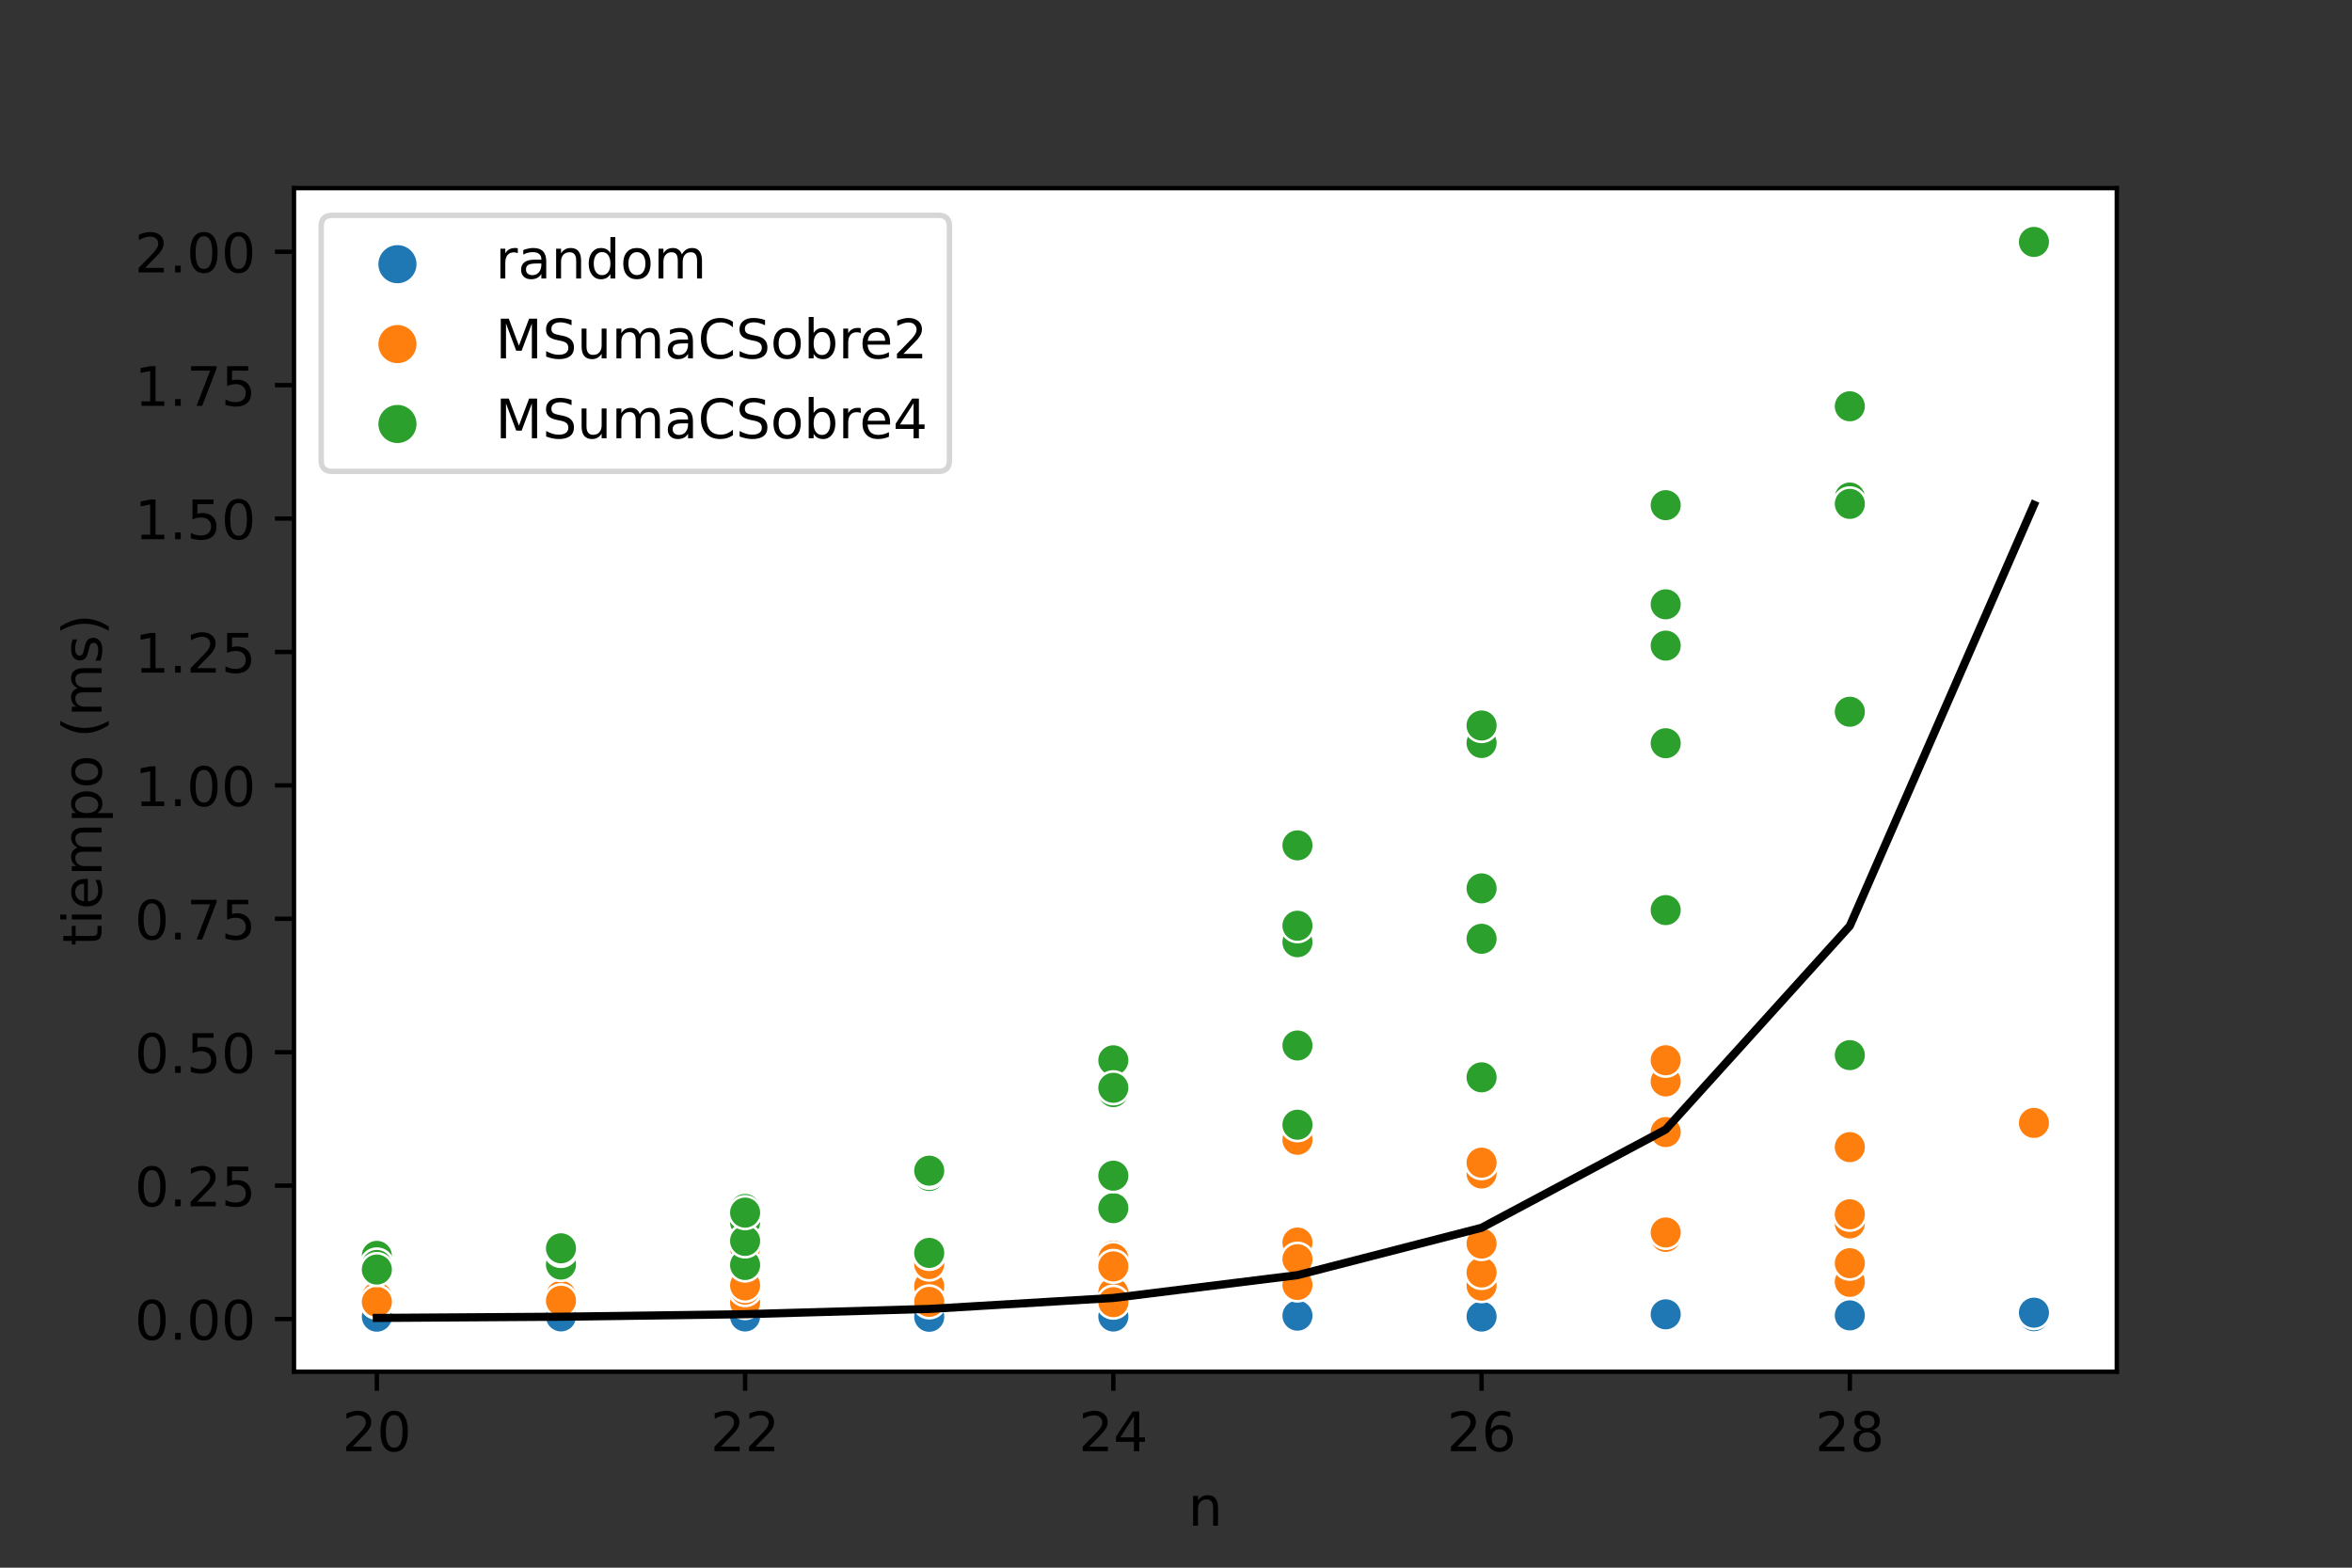 <?xml version="1.0" encoding="utf-8" standalone="no"?>
<!DOCTYPE svg PUBLIC "-//W3C//DTD SVG 1.1//EN"
  "http://www.w3.org/Graphics/SVG/1.1/DTD/svg11.dtd">
<!-- Created with matplotlib (https://matplotlib.org/) -->
<svg height="288pt" version="1.1" viewBox="0 0 432 288" width="432pt" xmlns="http://www.w3.org/2000/svg" xmlns:xlink="http://www.w3.org/1999/xlink">
 <rect x="0" y="0" width="432" height="288" fill="#333333" stroke="none"/>
 <defs>
  <style type="text/css">*{stroke-linecap:butt;stroke-linejoin:round;}</style>
 </defs>
 <g id="figure_1">
  <g id="patch_1">
   <path d="M 0 288 
L 432 288 
L 432 0 
L 0 0 
z
" style="fill:none;"/>
  </g>
  <g id="axes_1">
   <g id="patch_2">
    <path d="M 54 252 
L 388.8 252 
L 388.8 34.56 
L 54 34.56 
z
" style="fill:#ffffff;"/>
   </g>
   <g id="PathCollection_1">
    <defs>
     <path d="M 0 3 
C 0.796 3 1.559 2.684 2.121 2.121 
C 2.684 1.559 3 0.796 3 -0 
C 3 -0.796 2.684 -1.559 2.121 -2.121 
C 1.559 -2.684 0.796 -3 0 -3 
C -0.796 -3 -1.559 -2.684 -2.121 -2.121 
C -2.684 -1.559 -3 -0.796 -3 0 
C -3 0.796 -2.684 1.559 -2.121 2.121 
C -1.559 2.684 -0.796 3 0 3 
z
" id="C0_0_bd7ad0bdd2"/>
    </defs>
    <g clip-path="url(#p2d01ea39f1)">
     <use style="fill:#1f77b4;stroke:#ffffff;stroke-width:0.48;" x="69.218" xlink:href="#C0_0_bd7ad0bdd2" y="241.828"/>
    </g>
    <g clip-path="url(#p2d01ea39f1)">
     <use style="fill:#1f77b4;stroke:#ffffff;stroke-width:0.48;" x="69.218" xlink:href="#C0_0_bd7ad0bdd2" y="241.896"/>
    </g>
    <g clip-path="url(#p2d01ea39f1)">
     <use style="fill:#1f77b4;stroke:#ffffff;stroke-width:0.48;" x="69.218" xlink:href="#C0_0_bd7ad0bdd2" y="241.828"/>
    </g>
    <g clip-path="url(#p2d01ea39f1)">
     <use style="fill:#1f77b4;stroke:#ffffff;stroke-width:0.48;" x="69.218" xlink:href="#C0_0_bd7ad0bdd2" y="241.886"/>
    </g>
    <g clip-path="url(#p2d01ea39f1)">
     <use style="fill:#1f77b4;stroke:#ffffff;stroke-width:0.48;" x="103.036" xlink:href="#C0_0_bd7ad0bdd2" y="241.837"/>
    </g>
    <g clip-path="url(#p2d01ea39f1)">
     <use style="fill:#1f77b4;stroke:#ffffff;stroke-width:0.48;" x="103.036" xlink:href="#C0_0_bd7ad0bdd2" y="241.867"/>
    </g>
    <g clip-path="url(#p2d01ea39f1)">
     <use style="fill:#1f77b4;stroke:#ffffff;stroke-width:0.48;" x="103.036" xlink:href="#C0_0_bd7ad0bdd2" y="241.837"/>
    </g>
    <g clip-path="url(#p2d01ea39f1)">
     <use style="fill:#1f77b4;stroke:#ffffff;stroke-width:0.48;" x="136.855" xlink:href="#C0_0_bd7ad0bdd2" y="241.583"/>
    </g>
    <g clip-path="url(#p2d01ea39f1)">
     <use style="fill:#1f77b4;stroke:#ffffff;stroke-width:0.48;" x="136.855" xlink:href="#C0_0_bd7ad0bdd2" y="241.837"/>
    </g>
    <g clip-path="url(#p2d01ea39f1)">
     <use style="fill:#1f77b4;stroke:#ffffff;stroke-width:0.48;" x="136.855" xlink:href="#C0_0_bd7ad0bdd2" y="241.161"/>
    </g>
    <g clip-path="url(#p2d01ea39f1)">
     <use style="fill:#1f77b4;stroke:#ffffff;stroke-width:0.48;" x="136.855" xlink:href="#C0_0_bd7ad0bdd2" y="241.641"/>
    </g>
    <g clip-path="url(#p2d01ea39f1)">
     <use style="fill:#1f77b4;stroke:#ffffff;stroke-width:0.48;" x="136.855" xlink:href="#C0_0_bd7ad0bdd2" y="241.847"/>
    </g>
    <g clip-path="url(#p2d01ea39f1)">
     <use style="fill:#1f77b4;stroke:#ffffff;stroke-width:0.48;" x="170.673" xlink:href="#C0_0_bd7ad0bdd2" y="241.661"/>
    </g>
    <g clip-path="url(#p2d01ea39f1)">
     <use style="fill:#1f77b4;stroke:#ffffff;stroke-width:0.48;" x="170.673" xlink:href="#C0_0_bd7ad0bdd2" y="241.161"/>
    </g>
    <g clip-path="url(#p2d01ea39f1)">
     <use style="fill:#1f77b4;stroke:#ffffff;stroke-width:0.48;" x="170.673" xlink:href="#C0_0_bd7ad0bdd2" y="241.808"/>
    </g>
    <g clip-path="url(#p2d01ea39f1)">
     <use style="fill:#1f77b4;stroke:#ffffff;stroke-width:0.48;" x="170.673" xlink:href="#C0_0_bd7ad0bdd2" y="241.788"/>
    </g>
    <g clip-path="url(#p2d01ea39f1)">
     <use style="fill:#1f77b4;stroke:#ffffff;stroke-width:0.48;" x="170.673" xlink:href="#C0_0_bd7ad0bdd2" y="241.906"/>
    </g>
    <g clip-path="url(#p2d01ea39f1)">
     <use style="fill:#1f77b4;stroke:#ffffff;stroke-width:0.48;" x="204.491" xlink:href="#C0_0_bd7ad0bdd2" y="241.553"/>
    </g>
    <g clip-path="url(#p2d01ea39f1)">
     <use style="fill:#1f77b4;stroke:#ffffff;stroke-width:0.48;" x="204.491" xlink:href="#C0_0_bd7ad0bdd2" y="241.73"/>
    </g>
    <g clip-path="url(#p2d01ea39f1)">
     <use style="fill:#1f77b4;stroke:#ffffff;stroke-width:0.48;" x="204.491" xlink:href="#C0_0_bd7ad0bdd2" y="241.7"/>
    </g>
    <g clip-path="url(#p2d01ea39f1)">
     <use style="fill:#1f77b4;stroke:#ffffff;stroke-width:0.48;" x="204.491" xlink:href="#C0_0_bd7ad0bdd2" y="241.769"/>
    </g>
    <g clip-path="url(#p2d01ea39f1)">
     <use style="fill:#1f77b4;stroke:#ffffff;stroke-width:0.48;" x="204.491" xlink:href="#C0_0_bd7ad0bdd2" y="241.857"/>
    </g>
    <g clip-path="url(#p2d01ea39f1)">
     <use style="fill:#1f77b4;stroke:#ffffff;stroke-width:0.48;" x="238.309" xlink:href="#C0_0_bd7ad0bdd2" y="241.877"/>
    </g>
    <g clip-path="url(#p2d01ea39f1)">
     <use style="fill:#1f77b4;stroke:#ffffff;stroke-width:0.48;" x="238.309" xlink:href="#C0_0_bd7ad0bdd2" y="241.7"/>
    </g>
    <g clip-path="url(#p2d01ea39f1)">
     <use style="fill:#1f77b4;stroke:#ffffff;stroke-width:0.48;" x="238.309" xlink:href="#C0_0_bd7ad0bdd2" y="241.788"/>
    </g>
    <g clip-path="url(#p2d01ea39f1)">
     <use style="fill:#1f77b4;stroke:#ffffff;stroke-width:0.48;" x="238.309" xlink:href="#C0_0_bd7ad0bdd2" y="241.857"/>
    </g>
    <g clip-path="url(#p2d01ea39f1)">
     <use style="fill:#1f77b4;stroke:#ffffff;stroke-width:0.48;" x="238.309" xlink:href="#C0_0_bd7ad0bdd2" y="241.7"/>
    </g>
    <g clip-path="url(#p2d01ea39f1)">
     <use style="fill:#1f77b4;stroke:#ffffff;stroke-width:0.48;" x="272.127" xlink:href="#C0_0_bd7ad0bdd2" y="241.808"/>
    </g>
    <g clip-path="url(#p2d01ea39f1)">
     <use style="fill:#1f77b4;stroke:#ffffff;stroke-width:0.48;" x="272.127" xlink:href="#C0_0_bd7ad0bdd2" y="241.759"/>
    </g>
    <g clip-path="url(#p2d01ea39f1)">
     <use style="fill:#1f77b4;stroke:#ffffff;stroke-width:0.48;" x="272.127" xlink:href="#C0_0_bd7ad0bdd2" y="241.808"/>
    </g>
    <g clip-path="url(#p2d01ea39f1)">
     <use style="fill:#1f77b4;stroke:#ffffff;stroke-width:0.48;" x="272.127" xlink:href="#C0_0_bd7ad0bdd2" y="241.406"/>
    </g>
    <g clip-path="url(#p2d01ea39f1)">
     <use style="fill:#1f77b4;stroke:#ffffff;stroke-width:0.48;" x="272.127" xlink:href="#C0_0_bd7ad0bdd2" y="241.867"/>
    </g>
    <g clip-path="url(#p2d01ea39f1)">
     <use style="fill:#1f77b4;stroke:#ffffff;stroke-width:0.48;" x="305.945" xlink:href="#C0_0_bd7ad0bdd2" y="241.092"/>
    </g>
    <g clip-path="url(#p2d01ea39f1)">
     <use style="fill:#1f77b4;stroke:#ffffff;stroke-width:0.48;" x="305.945" xlink:href="#C0_0_bd7ad0bdd2" y="241.602"/>
    </g>
    <g clip-path="url(#p2d01ea39f1)">
     <use style="fill:#1f77b4;stroke:#ffffff;stroke-width:0.48;" x="305.945" xlink:href="#C0_0_bd7ad0bdd2" y="241.847"/>
    </g>
    <g clip-path="url(#p2d01ea39f1)">
     <use style="fill:#1f77b4;stroke:#ffffff;stroke-width:0.48;" x="305.945" xlink:href="#C0_0_bd7ad0bdd2" y="241.455"/>
    </g>
    <g clip-path="url(#p2d01ea39f1)">
     <use style="fill:#1f77b4;stroke:#ffffff;stroke-width:0.48;" x="339.764" xlink:href="#C0_0_bd7ad0bdd2" y="241.73"/>
    </g>
    <g clip-path="url(#p2d01ea39f1)">
     <use style="fill:#1f77b4;stroke:#ffffff;stroke-width:0.48;" x="339.764" xlink:href="#C0_0_bd7ad0bdd2" y="241.72"/>
    </g>
    <g clip-path="url(#p2d01ea39f1)">
     <use style="fill:#1f77b4;stroke:#ffffff;stroke-width:0.48;" x="339.764" xlink:href="#C0_0_bd7ad0bdd2" y="241.122"/>
    </g>
    <g clip-path="url(#p2d01ea39f1)">
     <use style="fill:#1f77b4;stroke:#ffffff;stroke-width:0.48;" x="339.764" xlink:href="#C0_0_bd7ad0bdd2" y="241.651"/>
    </g>
    <g clip-path="url(#p2d01ea39f1)">
     <use style="fill:#1f77b4;stroke:#ffffff;stroke-width:0.48;" x="373.582" xlink:href="#C0_0_bd7ad0bdd2" y="241.7"/>
    </g>
    <g clip-path="url(#p2d01ea39f1)">
     <use style="fill:#1f77b4;stroke:#ffffff;stroke-width:0.48;" x="373.582" xlink:href="#C0_0_bd7ad0bdd2" y="241.798"/>
    </g>
    <g clip-path="url(#p2d01ea39f1)">
     <use style="fill:#1f77b4;stroke:#ffffff;stroke-width:0.48;" x="373.582" xlink:href="#C0_0_bd7ad0bdd2" y="241.151"/>
    </g>
    <g clip-path="url(#p2d01ea39f1)">
     <use style="fill:#ff7f0e;stroke:#ffffff;stroke-width:0.48;" x="69.218" xlink:href="#C0_0_bd7ad0bdd2" y="238.034"/>
    </g>
    <g clip-path="url(#p2d01ea39f1)">
     <use style="fill:#ff7f0e;stroke:#ffffff;stroke-width:0.48;" x="69.218" xlink:href="#C0_0_bd7ad0bdd2" y="239.249"/>
    </g>
    <g clip-path="url(#p2d01ea39f1)">
     <use style="fill:#ff7f0e;stroke:#ffffff;stroke-width:0.48;" x="69.218" xlink:href="#C0_0_bd7ad0bdd2" y="238.279"/>
    </g>
    <g clip-path="url(#p2d01ea39f1)">
     <use style="fill:#ff7f0e;stroke:#ffffff;stroke-width:0.48;" x="69.218" xlink:href="#C0_0_bd7ad0bdd2" y="239.171"/>
    </g>
    <g clip-path="url(#p2d01ea39f1)">
     <use style="fill:#ff7f0e;stroke:#ffffff;stroke-width:0.48;" x="103.036" xlink:href="#C0_0_bd7ad0bdd2" y="238.044"/>
    </g>
    <g clip-path="url(#p2d01ea39f1)">
     <use style="fill:#ff7f0e;stroke:#ffffff;stroke-width:0.48;" x="103.036" xlink:href="#C0_0_bd7ad0bdd2" y="239.063"/>
    </g>
    <g clip-path="url(#p2d01ea39f1)">
     <use style="fill:#ff7f0e;stroke:#ffffff;stroke-width:0.48;" x="103.036" xlink:href="#C0_0_bd7ad0bdd2" y="238.965"/>
    </g>
    <g clip-path="url(#p2d01ea39f1)">
     <use style="fill:#ff7f0e;stroke:#ffffff;stroke-width:0.48;" x="136.855" xlink:href="#C0_0_bd7ad0bdd2" y="236.357"/>
    </g>
    <g clip-path="url(#p2d01ea39f1)">
     <use style="fill:#ff7f0e;stroke:#ffffff;stroke-width:0.48;" x="136.855" xlink:href="#C0_0_bd7ad0bdd2" y="239.298"/>
    </g>
    <g clip-path="url(#p2d01ea39f1)">
     <use style="fill:#ff7f0e;stroke:#ffffff;stroke-width:0.48;" x="136.855" xlink:href="#C0_0_bd7ad0bdd2" y="236.916"/>
    </g>
    <g clip-path="url(#p2d01ea39f1)">
     <use style="fill:#ff7f0e;stroke:#ffffff;stroke-width:0.48;" x="136.855" xlink:href="#C0_0_bd7ad0bdd2" y="236.142"/>
    </g>
    <g clip-path="url(#p2d01ea39f1)">
     <use style="fill:#ff7f0e;stroke:#ffffff;stroke-width:0.48;" x="136.855" xlink:href="#C0_0_bd7ad0bdd2" y="229.24"/>
    </g>
    <g clip-path="url(#p2d01ea39f1)">
     <use style="fill:#ff7f0e;stroke:#ffffff;stroke-width:0.48;" x="170.673" xlink:href="#C0_0_bd7ad0bdd2" y="238.896"/>
    </g>
    <g clip-path="url(#p2d01ea39f1)">
     <use style="fill:#ff7f0e;stroke:#ffffff;stroke-width:0.48;" x="170.673" xlink:href="#C0_0_bd7ad0bdd2" y="235.651"/>
    </g>
    <g clip-path="url(#p2d01ea39f1)">
     <use style="fill:#ff7f0e;stroke:#ffffff;stroke-width:0.48;" x="170.673" xlink:href="#C0_0_bd7ad0bdd2" y="236.298"/>
    </g>
    <g clip-path="url(#p2d01ea39f1)">
     <use style="fill:#ff7f0e;stroke:#ffffff;stroke-width:0.48;" x="170.673" xlink:href="#C0_0_bd7ad0bdd2" y="239.171"/>
    </g>
    <g clip-path="url(#p2d01ea39f1)">
     <use style="fill:#ff7f0e;stroke:#ffffff;stroke-width:0.48;" x="170.673" xlink:href="#C0_0_bd7ad0bdd2" y="232.22"/>
    </g>
    <g clip-path="url(#p2d01ea39f1)">
     <use style="fill:#ff7f0e;stroke:#ffffff;stroke-width:0.48;" x="204.491" xlink:href="#C0_0_bd7ad0bdd2" y="237.475"/>
    </g>
    <g clip-path="url(#p2d01ea39f1)">
     <use style="fill:#ff7f0e;stroke:#ffffff;stroke-width:0.48;" x="204.491" xlink:href="#C0_0_bd7ad0bdd2" y="230.671"/>
    </g>
    <g clip-path="url(#p2d01ea39f1)">
     <use style="fill:#ff7f0e;stroke:#ffffff;stroke-width:0.48;" x="204.491" xlink:href="#C0_0_bd7ad0bdd2" y="239.22"/>
    </g>
    <g clip-path="url(#p2d01ea39f1)">
     <use style="fill:#ff7f0e;stroke:#ffffff;stroke-width:0.48;" x="204.491" xlink:href="#C0_0_bd7ad0bdd2" y="231.191"/>
    </g>
    <g clip-path="url(#p2d01ea39f1)">
     <use style="fill:#ff7f0e;stroke:#ffffff;stroke-width:0.48;" x="204.491" xlink:href="#C0_0_bd7ad0bdd2" y="232.652"/>
    </g>
    <g clip-path="url(#p2d01ea39f1)">
     <use style="fill:#ff7f0e;stroke:#ffffff;stroke-width:0.48;" x="238.309" xlink:href="#C0_0_bd7ad0bdd2" y="209.388"/>
    </g>
    <g clip-path="url(#p2d01ea39f1)">
     <use style="fill:#ff7f0e;stroke:#ffffff;stroke-width:0.48;" x="238.309" xlink:href="#C0_0_bd7ad0bdd2" y="228.269"/>
    </g>
    <g clip-path="url(#p2d01ea39f1)">
     <use style="fill:#ff7f0e;stroke:#ffffff;stroke-width:0.48;" x="238.309" xlink:href="#C0_0_bd7ad0bdd2" y="235.681"/>
    </g>
    <g clip-path="url(#p2d01ea39f1)">
     <use style="fill:#ff7f0e;stroke:#ffffff;stroke-width:0.48;" x="238.309" xlink:href="#C0_0_bd7ad0bdd2" y="236.063"/>
    </g>
    <g clip-path="url(#p2d01ea39f1)">
     <use style="fill:#ff7f0e;stroke:#ffffff;stroke-width:0.48;" x="238.309" xlink:href="#C0_0_bd7ad0bdd2" y="231.328"/>
    </g>
    <g clip-path="url(#p2d01ea39f1)">
     <use style="fill:#ff7f0e;stroke:#ffffff;stroke-width:0.48;" x="272.127" xlink:href="#C0_0_bd7ad0bdd2" y="236.191"/>
    </g>
    <g clip-path="url(#p2d01ea39f1)">
     <use style="fill:#ff7f0e;stroke:#ffffff;stroke-width:0.48;" x="272.127" xlink:href="#C0_0_bd7ad0bdd2" y="215.584"/>
    </g>
    <g clip-path="url(#p2d01ea39f1)">
     <use style="fill:#ff7f0e;stroke:#ffffff;stroke-width:0.48;" x="272.127" xlink:href="#C0_0_bd7ad0bdd2" y="213.594"/>
    </g>
    <g clip-path="url(#p2d01ea39f1)">
     <use style="fill:#ff7f0e;stroke:#ffffff;stroke-width:0.48;" x="272.127" xlink:href="#C0_0_bd7ad0bdd2" y="233.769"/>
    </g>
    <g clip-path="url(#p2d01ea39f1)">
     <use style="fill:#ff7f0e;stroke:#ffffff;stroke-width:0.48;" x="272.127" xlink:href="#C0_0_bd7ad0bdd2" y="228.456"/>
    </g>
    <g clip-path="url(#p2d01ea39f1)">
     <use style="fill:#ff7f0e;stroke:#ffffff;stroke-width:0.48;" x="305.945" xlink:href="#C0_0_bd7ad0bdd2" y="227.23"/>
    </g>
    <g clip-path="url(#p2d01ea39f1)">
     <use style="fill:#ff7f0e;stroke:#ffffff;stroke-width:0.48;" x="305.945" xlink:href="#C0_0_bd7ad0bdd2" y="226.417"/>
    </g>
    <g clip-path="url(#p2d01ea39f1)">
     <use style="fill:#ff7f0e;stroke:#ffffff;stroke-width:0.48;" x="305.945" xlink:href="#C0_0_bd7ad0bdd2" y="198.673"/>
    </g>
    <g clip-path="url(#p2d01ea39f1)">
     <use style="fill:#ff7f0e;stroke:#ffffff;stroke-width:0.48;" x="305.945" xlink:href="#C0_0_bd7ad0bdd2" y="194.781"/>
    </g>
    <g clip-path="url(#p2d01ea39f1)">
     <use style="fill:#ff7f0e;stroke:#ffffff;stroke-width:0.48;" x="305.945" xlink:href="#C0_0_bd7ad0bdd2" y="207.976"/>
    </g>
    <g clip-path="url(#p2d01ea39f1)">
     <use style="fill:#ff7f0e;stroke:#ffffff;stroke-width:0.48;" x="339.764" xlink:href="#C0_0_bd7ad0bdd2" y="235.495"/>
    </g>
    <g clip-path="url(#p2d01ea39f1)">
     <use style="fill:#ff7f0e;stroke:#ffffff;stroke-width:0.48;" x="339.764" xlink:href="#C0_0_bd7ad0bdd2" y="224.76"/>
    </g>
    <g clip-path="url(#p2d01ea39f1)">
     <use style="fill:#ff7f0e;stroke:#ffffff;stroke-width:0.48;" x="339.764" xlink:href="#C0_0_bd7ad0bdd2" y="210.741"/>
    </g>
    <g clip-path="url(#p2d01ea39f1)">
     <use style="fill:#ff7f0e;stroke:#ffffff;stroke-width:0.48;" x="339.764" xlink:href="#C0_0_bd7ad0bdd2" y="232.063"/>
    </g>
    <g clip-path="url(#p2d01ea39f1)">
     <use style="fill:#ff7f0e;stroke:#ffffff;stroke-width:0.48;" x="339.764" xlink:href="#C0_0_bd7ad0bdd2" y="223.074"/>
    </g>
    <g clip-path="url(#p2d01ea39f1)">
     <use style="fill:#ff7f0e;stroke:#ffffff;stroke-width:0.48;" x="373.582" xlink:href="#C0_0_bd7ad0bdd2" y="206.29"/>
    </g>
    <g clip-path="url(#p2d01ea39f1)">
     <use style="fill:#2ca02c;stroke:#ffffff;stroke-width:0.48;" x="69.218" xlink:href="#C0_0_bd7ad0bdd2" y="232.622"/>
    </g>
    <g clip-path="url(#p2d01ea39f1)">
     <use style="fill:#2ca02c;stroke:#ffffff;stroke-width:0.48;" x="69.218" xlink:href="#C0_0_bd7ad0bdd2" y="230.72"/>
    </g>
    <g clip-path="url(#p2d01ea39f1)">
     <use style="fill:#2ca02c;stroke:#ffffff;stroke-width:0.48;" x="69.218" xlink:href="#C0_0_bd7ad0bdd2" y="232.387"/>
    </g>
    <g clip-path="url(#p2d01ea39f1)">
     <use style="fill:#2ca02c;stroke:#ffffff;stroke-width:0.48;" x="69.218" xlink:href="#C0_0_bd7ad0bdd2" y="233.23"/>
    </g>
    <g clip-path="url(#p2d01ea39f1)">
     <use style="fill:#2ca02c;stroke:#ffffff;stroke-width:0.48;" x="103.036" xlink:href="#C0_0_bd7ad0bdd2" y="232.318"/>
    </g>
    <g clip-path="url(#p2d01ea39f1)">
     <use style="fill:#2ca02c;stroke:#ffffff;stroke-width:0.48;" x="103.036" xlink:href="#C0_0_bd7ad0bdd2" y="229.72"/>
    </g>
    <g clip-path="url(#p2d01ea39f1)">
     <use style="fill:#2ca02c;stroke:#ffffff;stroke-width:0.48;" x="103.036" xlink:href="#C0_0_bd7ad0bdd2" y="229.328"/>
    </g>
    <g clip-path="url(#p2d01ea39f1)">
     <use style="fill:#2ca02c;stroke:#ffffff;stroke-width:0.48;" x="136.855" xlink:href="#C0_0_bd7ad0bdd2" y="224.534"/>
    </g>
    <g clip-path="url(#p2d01ea39f1)">
     <use style="fill:#2ca02c;stroke:#ffffff;stroke-width:0.48;" x="136.855" xlink:href="#C0_0_bd7ad0bdd2" y="232.397"/>
    </g>
    <g clip-path="url(#p2d01ea39f1)">
     <use style="fill:#2ca02c;stroke:#ffffff;stroke-width:0.48;" x="136.855" xlink:href="#C0_0_bd7ad0bdd2" y="222.103"/>
    </g>
    <g clip-path="url(#p2d01ea39f1)">
     <use style="fill:#2ca02c;stroke:#ffffff;stroke-width:0.48;" x="136.855" xlink:href="#C0_0_bd7ad0bdd2" y="227.965"/>
    </g>
    <g clip-path="url(#p2d01ea39f1)">
     <use style="fill:#2ca02c;stroke:#ffffff;stroke-width:0.48;" x="136.855" xlink:href="#C0_0_bd7ad0bdd2" y="222.77"/>
    </g>
    <g clip-path="url(#p2d01ea39f1)">
     <use style="fill:#2ca02c;stroke:#ffffff;stroke-width:0.48;" x="170.673" xlink:href="#C0_0_bd7ad0bdd2" y="230.269"/>
    </g>
    <g clip-path="url(#p2d01ea39f1)">
     <use style="fill:#2ca02c;stroke:#ffffff;stroke-width:0.48;" x="170.673" xlink:href="#C0_0_bd7ad0bdd2" y="216.044"/>
    </g>
    <g clip-path="url(#p2d01ea39f1)">
     <use style="fill:#2ca02c;stroke:#ffffff;stroke-width:0.48;" x="170.673" xlink:href="#C0_0_bd7ad0bdd2" y="215.378"/>
    </g>
    <g clip-path="url(#p2d01ea39f1)">
     <use style="fill:#2ca02c;stroke:#ffffff;stroke-width:0.48;" x="170.673" xlink:href="#C0_0_bd7ad0bdd2" y="230.171"/>
    </g>
    <g clip-path="url(#p2d01ea39f1)">
     <use style="fill:#2ca02c;stroke:#ffffff;stroke-width:0.48;" x="170.673" xlink:href="#C0_0_bd7ad0bdd2" y="215.064"/>
    </g>
    <g clip-path="url(#p2d01ea39f1)">
     <use style="fill:#2ca02c;stroke:#ffffff;stroke-width:0.48;" x="204.491" xlink:href="#C0_0_bd7ad0bdd2" y="221.956"/>
    </g>
    <g clip-path="url(#p2d01ea39f1)">
     <use style="fill:#2ca02c;stroke:#ffffff;stroke-width:0.48;" x="204.491" xlink:href="#C0_0_bd7ad0bdd2" y="200.633"/>
    </g>
    <g clip-path="url(#p2d01ea39f1)">
     <use style="fill:#2ca02c;stroke:#ffffff;stroke-width:0.48;" x="204.491" xlink:href="#C0_0_bd7ad0bdd2" y="215.986"/>
    </g>
    <g clip-path="url(#p2d01ea39f1)">
     <use style="fill:#2ca02c;stroke:#ffffff;stroke-width:0.48;" x="204.491" xlink:href="#C0_0_bd7ad0bdd2" y="194.79"/>
    </g>
    <g clip-path="url(#p2d01ea39f1)">
     <use style="fill:#2ca02c;stroke:#ffffff;stroke-width:0.48;" x="204.491" xlink:href="#C0_0_bd7ad0bdd2" y="199.839"/>
    </g>
    <g clip-path="url(#p2d01ea39f1)">
     <use style="fill:#2ca02c;stroke:#ffffff;stroke-width:0.48;" x="238.309" xlink:href="#C0_0_bd7ad0bdd2" y="173.095"/>
    </g>
    <g clip-path="url(#p2d01ea39f1)">
     <use style="fill:#2ca02c;stroke:#ffffff;stroke-width:0.48;" x="238.309" xlink:href="#C0_0_bd7ad0bdd2" y="170.066"/>
    </g>
    <g clip-path="url(#p2d01ea39f1)">
     <use style="fill:#2ca02c;stroke:#ffffff;stroke-width:0.48;" x="238.309" xlink:href="#C0_0_bd7ad0bdd2" y="192.065"/>
    </g>
    <g clip-path="url(#p2d01ea39f1)">
     <use style="fill:#2ca02c;stroke:#ffffff;stroke-width:0.48;" x="238.309" xlink:href="#C0_0_bd7ad0bdd2" y="206.623"/>
    </g>
    <g clip-path="url(#p2d01ea39f1)">
     <use style="fill:#2ca02c;stroke:#ffffff;stroke-width:0.48;" x="238.309" xlink:href="#C0_0_bd7ad0bdd2" y="155.302"/>
    </g>
    <g clip-path="url(#p2d01ea39f1)">
     <use style="fill:#2ca02c;stroke:#ffffff;stroke-width:0.48;" x="272.127" xlink:href="#C0_0_bd7ad0bdd2" y="163.203"/>
    </g>
    <g clip-path="url(#p2d01ea39f1)">
     <use style="fill:#2ca02c;stroke:#ffffff;stroke-width:0.48;" x="272.127" xlink:href="#C0_0_bd7ad0bdd2" y="136.499"/>
    </g>
    <g clip-path="url(#p2d01ea39f1)">
     <use style="fill:#2ca02c;stroke:#ffffff;stroke-width:0.48;" x="272.127" xlink:href="#C0_0_bd7ad0bdd2" y="133.283"/>
    </g>
    <g clip-path="url(#p2d01ea39f1)">
     <use style="fill:#2ca02c;stroke:#ffffff;stroke-width:0.48;" x="272.127" xlink:href="#C0_0_bd7ad0bdd2" y="172.468"/>
    </g>
    <g clip-path="url(#p2d01ea39f1)">
     <use style="fill:#2ca02c;stroke:#ffffff;stroke-width:0.48;" x="272.127" xlink:href="#C0_0_bd7ad0bdd2" y="197.918"/>
    </g>
    <g clip-path="url(#p2d01ea39f1)">
     <use style="fill:#2ca02c;stroke:#ffffff;stroke-width:0.48;" x="305.945" xlink:href="#C0_0_bd7ad0bdd2" y="118.607"/>
    </g>
    <g clip-path="url(#p2d01ea39f1)">
     <use style="fill:#2ca02c;stroke:#ffffff;stroke-width:0.48;" x="305.945" xlink:href="#C0_0_bd7ad0bdd2" y="167.193"/>
    </g>
    <g clip-path="url(#p2d01ea39f1)">
     <use style="fill:#2ca02c;stroke:#ffffff;stroke-width:0.48;" x="305.945" xlink:href="#C0_0_bd7ad0bdd2" y="136.538"/>
    </g>
    <g clip-path="url(#p2d01ea39f1)">
     <use style="fill:#2ca02c;stroke:#ffffff;stroke-width:0.48;" x="305.945" xlink:href="#C0_0_bd7ad0bdd2" y="111.019"/>
    </g>
    <g clip-path="url(#p2d01ea39f1)">
     <use style="fill:#2ca02c;stroke:#ffffff;stroke-width:0.48;" x="305.945" xlink:href="#C0_0_bd7ad0bdd2" y="92.804"/>
    </g>
    <g clip-path="url(#p2d01ea39f1)">
     <use style="fill:#2ca02c;stroke:#ffffff;stroke-width:0.48;" x="339.764" xlink:href="#C0_0_bd7ad0bdd2" y="193.839"/>
    </g>
    <g clip-path="url(#p2d01ea39f1)">
     <use style="fill:#2ca02c;stroke:#ffffff;stroke-width:0.48;" x="339.764" xlink:href="#C0_0_bd7ad0bdd2" y="130.754"/>
    </g>
    <g clip-path="url(#p2d01ea39f1)">
     <use style="fill:#2ca02c;stroke:#ffffff;stroke-width:0.48;" x="339.764" xlink:href="#C0_0_bd7ad0bdd2" y="74.638"/>
    </g>
    <g clip-path="url(#p2d01ea39f1)">
     <use style="fill:#2ca02c;stroke:#ffffff;stroke-width:0.48;" x="339.764" xlink:href="#C0_0_bd7ad0bdd2" y="91.402"/>
    </g>
    <g clip-path="url(#p2d01ea39f1)">
     <use style="fill:#2ca02c;stroke:#ffffff;stroke-width:0.48;" x="339.764" xlink:href="#C0_0_bd7ad0bdd2" y="92.569"/>
    </g>
    <g clip-path="url(#p2d01ea39f1)">
     <use style="fill:#2ca02c;stroke:#ffffff;stroke-width:0.48;" x="373.582" xlink:href="#C0_0_bd7ad0bdd2" y="44.444"/>
    </g>
   </g>
   <g id="PathCollection_2"/>
   <g id="PathCollection_3"/>
   <g id="PathCollection_4"/>
   <g id="PolyCollection_1">
    <defs>
     <path d="M 69.218 -45.884 
L 69.218 -45.884 
L 103.036 -46.105 
L 136.855 -46.569 
L 170.673 -47.536 
L 204.491 -49.551 
L 238.309 -53.741 
L 272.127 -62.446 
L 305.945 -80.498 
L 339.764 -117.894 
L 373.582 -195.263 
L 373.582 -195.263 
L 373.582 -195.263 
L 339.764 -117.894 
L 305.945 -80.498 
L 272.127 -62.446 
L 238.309 -53.741 
L 204.491 -49.551 
L 170.673 -47.536 
L 136.855 -46.569 
L 103.036 -46.105 
L 69.218 -45.884 
z
" id="m3882bf6e22" style="stroke:#000000;stroke-opacity:0.2;"/>
    </defs>
    <g clip-path="url(#p2d01ea39f1)">
     <use style="fill-opacity:0.2;stroke:#000000;stroke-opacity:0.2;" x="0" xlink:href="#m3882bf6e22" y="288"/>
    </g>
   </g>
   <g id="matplotlib.axis_1">
    <g id="xtick_1">
     <g id="line2d_1">
      <defs>
       <path d="M 0 0 
L 0 3.5 
" id="m66540333a4" style="stroke:#000000;stroke-width:0.8;"/>
      </defs>
      <g>
       <use style="stroke:#000000;stroke-width:0.8;" x="69.218" xlink:href="#m66540333a4" y="252"/>
      </g>
     </g>
     <g id="text_1">
      <!-- 20 -->
      <g transform="translate(62.856 266.598)scale(0.1 -0.1)">
       <defs>
        <path d="M 19.188 8.297 
L 53.609 8.297 
L 53.609 0 
L 7.328 0 
L 7.328 8.297 
Q 12.938 14.109 22.625 23.891 
Q 32.328 33.688 34.812 36.531 
Q 39.547 41.844 41.422 45.531 
Q 43.312 49.219 43.312 52.781 
Q 43.312 58.594 39.234 62.25 
Q 35.156 65.922 28.609 65.922 
Q 23.969 65.922 18.812 64.312 
Q 13.672 62.703 7.812 59.422 
L 7.812 69.391 
Q 13.766 71.781 18.938 73 
Q 24.125 74.219 28.422 74.219 
Q 39.75 74.219 46.484 68.547 
Q 53.219 62.891 53.219 53.422 
Q 53.219 48.922 51.531 44.891 
Q 49.859 40.875 45.406 35.406 
Q 44.188 33.984 37.641 27.219 
Q 31.109 20.453 19.188 8.297 
z
" id="DejaVuSans-50"/>
        <path d="M 31.781 66.406 
Q 24.172 66.406 20.328 58.906 
Q 16.5 51.422 16.5 36.375 
Q 16.5 21.391 20.328 13.891 
Q 24.172 6.391 31.781 6.391 
Q 39.453 6.391 43.281 13.891 
Q 47.125 21.391 47.125 36.375 
Q 47.125 51.422 43.281 58.906 
Q 39.453 66.406 31.781 66.406 
z
M 31.781 74.219 
Q 44.047 74.219 50.516 64.516 
Q 56.984 54.828 56.984 36.375 
Q 56.984 17.969 50.516 8.266 
Q 44.047 -1.422 31.781 -1.422 
Q 19.531 -1.422 13.062 8.266 
Q 6.594 17.969 6.594 36.375 
Q 6.594 54.828 13.062 64.516 
Q 19.531 74.219 31.781 74.219 
z
" id="DejaVuSans-48"/>
       </defs>
       <use xlink:href="#DejaVuSans-50"/>
       <use x="63.623" xlink:href="#DejaVuSans-48"/>
      </g>
     </g>
    </g>
    <g id="xtick_2">
     <g id="line2d_2">
      <g>
       <use style="stroke:#000000;stroke-width:0.8;" x="136.855" xlink:href="#m66540333a4" y="252"/>
      </g>
     </g>
     <g id="text_2">
      <!-- 22 -->
      <g transform="translate(130.492 266.598)scale(0.1 -0.1)">
       <use xlink:href="#DejaVuSans-50"/>
       <use x="63.623" xlink:href="#DejaVuSans-50"/>
      </g>
     </g>
    </g>
    <g id="xtick_3">
     <g id="line2d_3">
      <g>
       <use style="stroke:#000000;stroke-width:0.8;" x="204.491" xlink:href="#m66540333a4" y="252"/>
      </g>
     </g>
     <g id="text_3">
      <!-- 24 -->
      <g transform="translate(198.128 266.598)scale(0.1 -0.1)">
       <defs>
        <path d="M 37.797 64.312 
L 12.891 25.391 
L 37.797 25.391 
z
M 35.203 72.906 
L 47.609 72.906 
L 47.609 25.391 
L 58.016 25.391 
L 58.016 17.188 
L 47.609 17.188 
L 47.609 0 
L 37.797 0 
L 37.797 17.188 
L 4.891 17.188 
L 4.891 26.703 
z
" id="DejaVuSans-52"/>
       </defs>
       <use xlink:href="#DejaVuSans-50"/>
       <use x="63.623" xlink:href="#DejaVuSans-52"/>
      </g>
     </g>
    </g>
    <g id="xtick_4">
     <g id="line2d_4">
      <g>
       <use style="stroke:#000000;stroke-width:0.8;" x="272.127" xlink:href="#m66540333a4" y="252"/>
      </g>
     </g>
     <g id="text_4">
      <!-- 26 -->
      <g transform="translate(265.765 266.598)scale(0.1 -0.1)">
       <defs>
        <path d="M 33.016 40.375 
Q 26.375 40.375 22.484 35.828 
Q 18.609 31.297 18.609 23.391 
Q 18.609 15.531 22.484 10.953 
Q 26.375 6.391 33.016 6.391 
Q 39.656 6.391 43.531 10.953 
Q 47.406 15.531 47.406 23.391 
Q 47.406 31.297 43.531 35.828 
Q 39.656 40.375 33.016 40.375 
z
M 52.594 71.297 
L 52.594 62.312 
Q 48.875 64.062 45.094 64.984 
Q 41.312 65.922 37.594 65.922 
Q 27.828 65.922 22.672 59.328 
Q 17.531 52.734 16.797 39.406 
Q 19.672 43.656 24.016 45.922 
Q 28.375 48.188 33.594 48.188 
Q 44.578 48.188 50.953 41.516 
Q 57.328 34.859 57.328 23.391 
Q 57.328 12.156 50.688 5.359 
Q 44.047 -1.422 33.016 -1.422 
Q 20.359 -1.422 13.672 8.266 
Q 6.984 17.969 6.984 36.375 
Q 6.984 53.656 15.188 63.938 
Q 23.391 74.219 37.203 74.219 
Q 40.922 74.219 44.703 73.484 
Q 48.484 72.75 52.594 71.297 
z
" id="DejaVuSans-54"/>
       </defs>
       <use xlink:href="#DejaVuSans-50"/>
       <use x="63.623" xlink:href="#DejaVuSans-54"/>
      </g>
     </g>
    </g>
    <g id="xtick_5">
     <g id="line2d_5">
      <g>
       <use style="stroke:#000000;stroke-width:0.8;" x="339.764" xlink:href="#m66540333a4" y="252"/>
      </g>
     </g>
     <g id="text_5">
      <!-- 28 -->
      <g transform="translate(333.401 266.598)scale(0.1 -0.1)">
       <defs>
        <path d="M 31.781 34.625 
Q 24.75 34.625 20.719 30.859 
Q 16.703 27.094 16.703 20.516 
Q 16.703 13.922 20.719 10.156 
Q 24.75 6.391 31.781 6.391 
Q 38.812 6.391 42.859 10.172 
Q 46.922 13.969 46.922 20.516 
Q 46.922 27.094 42.891 30.859 
Q 38.875 34.625 31.781 34.625 
z
M 21.922 38.812 
Q 15.578 40.375 12.031 44.719 
Q 8.5 49.078 8.5 55.328 
Q 8.5 64.062 14.719 69.141 
Q 20.953 74.219 31.781 74.219 
Q 42.672 74.219 48.875 69.141 
Q 55.078 64.062 55.078 55.328 
Q 55.078 49.078 51.531 44.719 
Q 48 40.375 41.703 38.812 
Q 48.828 37.156 52.797 32.312 
Q 56.781 27.484 56.781 20.516 
Q 56.781 9.906 50.312 4.234 
Q 43.844 -1.422 31.781 -1.422 
Q 19.734 -1.422 13.25 4.234 
Q 6.781 9.906 6.781 20.516 
Q 6.781 27.484 10.781 32.312 
Q 14.797 37.156 21.922 38.812 
z
M 18.312 54.391 
Q 18.312 48.734 21.844 45.562 
Q 25.391 42.391 31.781 42.391 
Q 38.141 42.391 41.719 45.562 
Q 45.312 48.734 45.312 54.391 
Q 45.312 60.062 41.719 63.234 
Q 38.141 66.406 31.781 66.406 
Q 25.391 66.406 21.844 63.234 
Q 18.312 60.062 18.312 54.391 
z
" id="DejaVuSans-56"/>
       </defs>
       <use xlink:href="#DejaVuSans-50"/>
       <use x="63.623" xlink:href="#DejaVuSans-56"/>
      </g>
     </g>
    </g>
    <g id="text_6">
     <!-- n -->
     <g transform="translate(218.231 280.277)scale(0.1 -0.1)">
      <defs>
       <path d="M 54.891 33.016 
L 54.891 0 
L 45.906 0 
L 45.906 32.719 
Q 45.906 40.484 42.875 44.328 
Q 39.844 48.188 33.797 48.188 
Q 26.516 48.188 22.312 43.547 
Q 18.109 38.922 18.109 30.906 
L 18.109 0 
L 9.078 0 
L 9.078 54.688 
L 18.109 54.688 
L 18.109 46.188 
Q 21.344 51.125 25.703 53.562 
Q 30.078 56 35.797 56 
Q 45.219 56 50.047 50.172 
Q 54.891 44.344 54.891 33.016 
z
" id="DejaVuSans-110"/>
      </defs>
      <use xlink:href="#DejaVuSans-110"/>
     </g>
    </g>
   </g>
   <g id="matplotlib.axis_2">
    <g id="ytick_1">
     <g id="line2d_6">
      <defs>
       <path d="M 0 0 
L -3.5 0 
" id="mde09d64813" style="stroke:#000000;stroke-width:0.8;"/>
      </defs>
      <g>
       <use style="stroke:#000000;stroke-width:0.8;" x="54" xlink:href="#mde09d64813" y="242.318"/>
      </g>
     </g>
     <g id="text_7">
      <!-- 0.00 -->
      <g transform="translate(24.734 246.117)scale(0.1 -0.1)">
       <defs>
        <path d="M 10.688 12.406 
L 21 12.406 
L 21 0 
L 10.688 0 
z
" id="DejaVuSans-46"/>
       </defs>
       <use xlink:href="#DejaVuSans-48"/>
       <use x="63.623" xlink:href="#DejaVuSans-46"/>
       <use x="95.41" xlink:href="#DejaVuSans-48"/>
       <use x="159.033" xlink:href="#DejaVuSans-48"/>
      </g>
     </g>
    </g>
    <g id="ytick_2">
     <g id="line2d_7">
      <g>
       <use style="stroke:#000000;stroke-width:0.8;" x="54" xlink:href="#mde09d64813" y="217.809"/>
      </g>
     </g>
     <g id="text_8">
      <!-- 0.25 -->
      <g transform="translate(24.734 221.608)scale(0.1 -0.1)">
       <defs>
        <path d="M 10.797 72.906 
L 49.516 72.906 
L 49.516 64.594 
L 19.828 64.594 
L 19.828 46.734 
Q 21.969 47.469 24.109 47.828 
Q 26.266 48.188 28.422 48.188 
Q 40.625 48.188 47.75 41.5 
Q 54.891 34.812 54.891 23.391 
Q 54.891 11.625 47.562 5.094 
Q 40.234 -1.422 26.906 -1.422 
Q 22.312 -1.422 17.547 -0.641 
Q 12.797 0.141 7.719 1.703 
L 7.719 11.625 
Q 12.109 9.234 16.797 8.062 
Q 21.484 6.891 26.703 6.891 
Q 35.156 6.891 40.078 11.328 
Q 45.016 15.766 45.016 23.391 
Q 45.016 31 40.078 35.438 
Q 35.156 39.891 26.703 39.891 
Q 22.75 39.891 18.812 39.016 
Q 14.891 38.141 10.797 36.281 
z
" id="DejaVuSans-53"/>
       </defs>
       <use xlink:href="#DejaVuSans-48"/>
       <use x="63.623" xlink:href="#DejaVuSans-46"/>
       <use x="95.41" xlink:href="#DejaVuSans-50"/>
       <use x="159.033" xlink:href="#DejaVuSans-53"/>
      </g>
     </g>
    </g>
    <g id="ytick_3">
     <g id="line2d_8">
      <g>
       <use style="stroke:#000000;stroke-width:0.8;" x="54" xlink:href="#mde09d64813" y="193.3"/>
      </g>
     </g>
     <g id="text_9">
      <!-- 0.50 -->
      <g transform="translate(24.734 197.099)scale(0.1 -0.1)">
       <use xlink:href="#DejaVuSans-48"/>
       <use x="63.623" xlink:href="#DejaVuSans-46"/>
       <use x="95.41" xlink:href="#DejaVuSans-53"/>
       <use x="159.033" xlink:href="#DejaVuSans-48"/>
      </g>
     </g>
    </g>
    <g id="ytick_4">
     <g id="line2d_9">
      <g>
       <use style="stroke:#000000;stroke-width:0.8;" x="54" xlink:href="#mde09d64813" y="168.791"/>
      </g>
     </g>
     <g id="text_10">
      <!-- 0.75 -->
      <g transform="translate(24.734 172.591)scale(0.1 -0.1)">
       <defs>
        <path d="M 8.203 72.906 
L 55.078 72.906 
L 55.078 68.703 
L 28.609 0 
L 18.312 0 
L 43.219 64.594 
L 8.203 64.594 
z
" id="DejaVuSans-55"/>
       </defs>
       <use xlink:href="#DejaVuSans-48"/>
       <use x="63.623" xlink:href="#DejaVuSans-46"/>
       <use x="95.41" xlink:href="#DejaVuSans-55"/>
       <use x="159.033" xlink:href="#DejaVuSans-53"/>
      </g>
     </g>
    </g>
    <g id="ytick_5">
     <g id="line2d_10">
      <g>
       <use style="stroke:#000000;stroke-width:0.8;" x="54" xlink:href="#mde09d64813" y="144.283"/>
      </g>
     </g>
     <g id="text_11">
      <!-- 1.00 -->
      <g transform="translate(24.734 148.082)scale(0.1 -0.1)">
       <defs>
        <path d="M 12.406 8.297 
L 28.516 8.297 
L 28.516 63.922 
L 10.984 60.406 
L 10.984 69.391 
L 28.422 72.906 
L 38.281 72.906 
L 38.281 8.297 
L 54.391 8.297 
L 54.391 0 
L 12.406 0 
z
" id="DejaVuSans-49"/>
       </defs>
       <use xlink:href="#DejaVuSans-49"/>
       <use x="63.623" xlink:href="#DejaVuSans-46"/>
       <use x="95.41" xlink:href="#DejaVuSans-48"/>
       <use x="159.033" xlink:href="#DejaVuSans-48"/>
      </g>
     </g>
    </g>
    <g id="ytick_6">
     <g id="line2d_11">
      <g>
       <use style="stroke:#000000;stroke-width:0.8;" x="54" xlink:href="#mde09d64813" y="119.774"/>
      </g>
     </g>
     <g id="text_12">
      <!-- 1.25 -->
      <g transform="translate(24.734 123.573)scale(0.1 -0.1)">
       <use xlink:href="#DejaVuSans-49"/>
       <use x="63.623" xlink:href="#DejaVuSans-46"/>
       <use x="95.41" xlink:href="#DejaVuSans-50"/>
       <use x="159.033" xlink:href="#DejaVuSans-53"/>
      </g>
     </g>
    </g>
    <g id="ytick_7">
     <g id="line2d_12">
      <g>
       <use style="stroke:#000000;stroke-width:0.8;" x="54" xlink:href="#mde09d64813" y="95.265"/>
      </g>
     </g>
     <g id="text_13">
      <!-- 1.50 -->
      <g transform="translate(24.734 99.064)scale(0.1 -0.1)">
       <use xlink:href="#DejaVuSans-49"/>
       <use x="63.623" xlink:href="#DejaVuSans-46"/>
       <use x="95.41" xlink:href="#DejaVuSans-53"/>
       <use x="159.033" xlink:href="#DejaVuSans-48"/>
      </g>
     </g>
    </g>
    <g id="ytick_8">
     <g id="line2d_13">
      <g>
       <use style="stroke:#000000;stroke-width:0.8;" x="54" xlink:href="#mde09d64813" y="70.756"/>
      </g>
     </g>
     <g id="text_14">
      <!-- 1.75 -->
      <g transform="translate(24.734 74.555)scale(0.1 -0.1)">
       <use xlink:href="#DejaVuSans-49"/>
       <use x="63.623" xlink:href="#DejaVuSans-46"/>
       <use x="95.41" xlink:href="#DejaVuSans-55"/>
       <use x="159.033" xlink:href="#DejaVuSans-53"/>
      </g>
     </g>
    </g>
    <g id="ytick_9">
     <g id="line2d_14">
      <g>
       <use style="stroke:#000000;stroke-width:0.8;" x="54" xlink:href="#mde09d64813" y="46.247"/>
      </g>
     </g>
     <g id="text_15">
      <!-- 2.00 -->
      <g transform="translate(24.734 50.047)scale(0.1 -0.1)">
       <use xlink:href="#DejaVuSans-50"/>
       <use x="63.623" xlink:href="#DejaVuSans-46"/>
       <use x="95.41" xlink:href="#DejaVuSans-48"/>
       <use x="159.033" xlink:href="#DejaVuSans-48"/>
      </g>
     </g>
    </g>
    <g id="text_16">
     <!-- tiempo (ms) -->
     <g transform="translate(18.655 173.775)rotate(-90)scale(0.1 -0.1)">
      <defs>
       <path d="M 18.312 70.219 
L 18.312 54.688 
L 36.812 54.688 
L 36.812 47.703 
L 18.312 47.703 
L 18.312 18.016 
Q 18.312 11.328 20.141 9.422 
Q 21.969 7.516 27.594 7.516 
L 36.812 7.516 
L 36.812 0 
L 27.594 0 
Q 17.188 0 13.234 3.875 
Q 9.281 7.766 9.281 18.016 
L 9.281 47.703 
L 2.688 47.703 
L 2.688 54.688 
L 9.281 54.688 
L 9.281 70.219 
z
" id="DejaVuSans-116"/>
       <path d="M 9.422 54.688 
L 18.406 54.688 
L 18.406 0 
L 9.422 0 
z
M 9.422 75.984 
L 18.406 75.984 
L 18.406 64.594 
L 9.422 64.594 
z
" id="DejaVuSans-105"/>
       <path d="M 56.203 29.594 
L 56.203 25.203 
L 14.891 25.203 
Q 15.484 15.922 20.484 11.062 
Q 25.484 6.203 34.422 6.203 
Q 39.594 6.203 44.453 7.469 
Q 49.312 8.734 54.109 11.281 
L 54.109 2.781 
Q 49.266 0.734 44.188 -0.344 
Q 39.109 -1.422 33.891 -1.422 
Q 20.797 -1.422 13.156 6.188 
Q 5.516 13.812 5.516 26.812 
Q 5.516 40.234 12.766 48.109 
Q 20.016 56 32.328 56 
Q 43.359 56 49.781 48.891 
Q 56.203 41.797 56.203 29.594 
z
M 47.219 32.234 
Q 47.125 39.594 43.094 43.984 
Q 39.062 48.391 32.422 48.391 
Q 24.906 48.391 20.391 44.141 
Q 15.875 39.891 15.188 32.172 
z
" id="DejaVuSans-101"/>
       <path d="M 52 44.188 
Q 55.375 50.25 60.062 53.125 
Q 64.75 56 71.094 56 
Q 79.641 56 84.281 50.016 
Q 88.922 44.047 88.922 33.016 
L 88.922 0 
L 79.891 0 
L 79.891 32.719 
Q 79.891 40.578 77.094 44.375 
Q 74.312 48.188 68.609 48.188 
Q 61.625 48.188 57.562 43.547 
Q 53.516 38.922 53.516 30.906 
L 53.516 0 
L 44.484 0 
L 44.484 32.719 
Q 44.484 40.625 41.703 44.406 
Q 38.922 48.188 33.109 48.188 
Q 26.219 48.188 22.156 43.531 
Q 18.109 38.875 18.109 30.906 
L 18.109 0 
L 9.078 0 
L 9.078 54.688 
L 18.109 54.688 
L 18.109 46.188 
Q 21.188 51.219 25.484 53.609 
Q 29.781 56 35.688 56 
Q 41.656 56 45.828 52.969 
Q 50 49.953 52 44.188 
z
" id="DejaVuSans-109"/>
       <path d="M 18.109 8.203 
L 18.109 -20.797 
L 9.078 -20.797 
L 9.078 54.688 
L 18.109 54.688 
L 18.109 46.391 
Q 20.953 51.266 25.266 53.625 
Q 29.594 56 35.594 56 
Q 45.562 56 51.781 48.094 
Q 58.016 40.188 58.016 27.297 
Q 58.016 14.406 51.781 6.484 
Q 45.562 -1.422 35.594 -1.422 
Q 29.594 -1.422 25.266 0.953 
Q 20.953 3.328 18.109 8.203 
z
M 48.688 27.297 
Q 48.688 37.203 44.609 42.844 
Q 40.531 48.484 33.406 48.484 
Q 26.266 48.484 22.188 42.844 
Q 18.109 37.203 18.109 27.297 
Q 18.109 17.391 22.188 11.75 
Q 26.266 6.109 33.406 6.109 
Q 40.531 6.109 44.609 11.75 
Q 48.688 17.391 48.688 27.297 
z
" id="DejaVuSans-112"/>
       <path d="M 30.609 48.391 
Q 23.391 48.391 19.188 42.75 
Q 14.984 37.109 14.984 27.297 
Q 14.984 17.484 19.156 11.844 
Q 23.344 6.203 30.609 6.203 
Q 37.797 6.203 41.984 11.859 
Q 46.188 17.531 46.188 27.297 
Q 46.188 37.016 41.984 42.703 
Q 37.797 48.391 30.609 48.391 
z
M 30.609 56 
Q 42.328 56 49.016 48.375 
Q 55.719 40.766 55.719 27.297 
Q 55.719 13.875 49.016 6.219 
Q 42.328 -1.422 30.609 -1.422 
Q 18.844 -1.422 12.172 6.219 
Q 5.516 13.875 5.516 27.297 
Q 5.516 40.766 12.172 48.375 
Q 18.844 56 30.609 56 
z
" id="DejaVuSans-111"/>
       <path id="DejaVuSans-32"/>
       <path d="M 31 75.875 
Q 24.469 64.656 21.281 53.656 
Q 18.109 42.672 18.109 31.391 
Q 18.109 20.125 21.312 9.062 
Q 24.516 -2 31 -13.188 
L 23.188 -13.188 
Q 15.875 -1.703 12.234 9.375 
Q 8.594 20.453 8.594 31.391 
Q 8.594 42.281 12.203 53.312 
Q 15.828 64.359 23.188 75.875 
z
" id="DejaVuSans-40"/>
       <path d="M 44.281 53.078 
L 44.281 44.578 
Q 40.484 46.531 36.375 47.5 
Q 32.281 48.484 27.875 48.484 
Q 21.188 48.484 17.844 46.438 
Q 14.5 44.391 14.5 40.281 
Q 14.5 37.156 16.891 35.375 
Q 19.281 33.594 26.516 31.984 
L 29.594 31.297 
Q 39.156 29.25 43.188 25.516 
Q 47.219 21.781 47.219 15.094 
Q 47.219 7.469 41.188 3.016 
Q 35.156 -1.422 24.609 -1.422 
Q 20.219 -1.422 15.453 -0.562 
Q 10.688 0.297 5.422 2 
L 5.422 11.281 
Q 10.406 8.688 15.234 7.391 
Q 20.062 6.109 24.812 6.109 
Q 31.156 6.109 34.562 8.281 
Q 37.984 10.453 37.984 14.406 
Q 37.984 18.062 35.516 20.016 
Q 33.062 21.969 24.703 23.781 
L 21.578 24.516 
Q 13.234 26.266 9.516 29.906 
Q 5.812 33.547 5.812 39.891 
Q 5.812 47.609 11.281 51.797 
Q 16.75 56 26.812 56 
Q 31.781 56 36.172 55.266 
Q 40.578 54.547 44.281 53.078 
z
" id="DejaVuSans-115"/>
       <path d="M 8.016 75.875 
L 15.828 75.875 
Q 23.141 64.359 26.781 53.312 
Q 30.422 42.281 30.422 31.391 
Q 30.422 20.453 26.781 9.375 
Q 23.141 -1.703 15.828 -13.188 
L 8.016 -13.188 
Q 14.5 -2 17.703 9.062 
Q 20.906 20.125 20.906 31.391 
Q 20.906 42.672 17.703 53.656 
Q 14.5 64.656 8.016 75.875 
z
" id="DejaVuSans-41"/>
      </defs>
      <use xlink:href="#DejaVuSans-116"/>
      <use x="39.209" xlink:href="#DejaVuSans-105"/>
      <use x="66.992" xlink:href="#DejaVuSans-101"/>
      <use x="128.516" xlink:href="#DejaVuSans-109"/>
      <use x="225.928" xlink:href="#DejaVuSans-112"/>
      <use x="289.404" xlink:href="#DejaVuSans-111"/>
      <use x="350.586" xlink:href="#DejaVuSans-32"/>
      <use x="382.373" xlink:href="#DejaVuSans-40"/>
      <use x="421.387" xlink:href="#DejaVuSans-109"/>
      <use x="518.799" xlink:href="#DejaVuSans-115"/>
      <use x="570.898" xlink:href="#DejaVuSans-41"/>
     </g>
    </g>
   </g>
   <g id="line2d_15">
    <path clip-path="url(#p2d01ea39f1)" d="M 69.218 242.116 
L 103.036 241.895 
L 136.855 241.431 
L 170.673 240.464 
L 204.491 238.449 
L 238.309 234.259 
L 272.127 225.554 
L 305.945 207.502 
L 339.764 170.106 
L 373.582 92.737 
" style="fill:none;stroke:#000000;stroke-linecap:square;stroke-width:1.5;"/>
   </g>
   <g id="patch_3">
    <path d="M 54 252 
L 54 34.56 
" style="fill:none;stroke:#000000;stroke-linecap:square;stroke-linejoin:miter;stroke-width:0.8;"/>
   </g>
   <g id="patch_4">
    <path d="M 388.8 252 
L 388.8 34.56 
" style="fill:none;stroke:#000000;stroke-linecap:square;stroke-linejoin:miter;stroke-width:0.8;"/>
   </g>
   <g id="patch_5">
    <path d="M 54 252 
L 388.8 252 
" style="fill:none;stroke:#000000;stroke-linecap:square;stroke-linejoin:miter;stroke-width:0.8;"/>
   </g>
   <g id="patch_6">
    <path d="M 54 34.56 
L 388.8 34.56 
" style="fill:none;stroke:#000000;stroke-linecap:square;stroke-linejoin:miter;stroke-width:0.8;"/>
   </g>
   <g id="legend_1">
    <g id="patch_7">
     <path d="M 61 86.594 
L 172.383 86.594 
Q 174.383 86.594 174.383 84.594 
L 174.383 41.56 
Q 174.383 39.56 172.383 39.56 
L 61 39.56 
Q 59 39.56 59 41.56 
L 59 84.594 
Q 59 86.594 61 86.594 
z
" style="fill:#ffffff;opacity:0.8;stroke:#cccccc;stroke-linejoin:miter;"/>
    </g>
    <g id="PathCollection_5">
     <defs>
      <path d="M 0 3 
C 0.796 3 1.559 2.684 2.121 2.121 
C 2.684 1.559 3 0.796 3 0 
C 3 -0.796 2.684 -1.559 2.121 -2.121 
C 1.559 -2.684 0.796 -3 0 -3 
C -0.796 -3 -1.559 -2.684 -2.121 -2.121 
C -2.684 -1.559 -3 -0.796 -3 0 
C -3 0.796 -2.684 1.559 -2.121 2.121 
C -1.559 2.684 -0.796 3 0 3 
z
" id="mc482b569a4" style="stroke:#1f77b4;"/>
     </defs>
     <g>
      <use style="fill:#1f77b4;stroke:#1f77b4;" x="73" xlink:href="#mc482b569a4" y="48.533"/>
     </g>
    </g>
    <g id="text_17">
     <!-- random -->
     <g transform="translate(91 51.158)scale(0.1 -0.1)">
      <defs>
       <path d="M 41.109 46.297 
Q 39.594 47.172 37.812 47.578 
Q 36.031 48 33.891 48 
Q 26.266 48 22.188 43.047 
Q 18.109 38.094 18.109 28.812 
L 18.109 0 
L 9.078 0 
L 9.078 54.688 
L 18.109 54.688 
L 18.109 46.188 
Q 20.953 51.172 25.484 53.578 
Q 30.031 56 36.531 56 
Q 37.453 56 38.578 55.875 
Q 39.703 55.766 41.062 55.516 
z
" id="DejaVuSans-114"/>
       <path d="M 34.281 27.484 
Q 23.391 27.484 19.188 25 
Q 14.984 22.516 14.984 16.5 
Q 14.984 11.719 18.141 8.906 
Q 21.297 6.109 26.703 6.109 
Q 34.188 6.109 38.703 11.406 
Q 43.219 16.703 43.219 25.484 
L 43.219 27.484 
z
M 52.203 31.203 
L 52.203 0 
L 43.219 0 
L 43.219 8.297 
Q 40.141 3.328 35.547 0.953 
Q 30.953 -1.422 24.312 -1.422 
Q 15.922 -1.422 10.953 3.297 
Q 6 8.016 6 15.922 
Q 6 25.141 12.172 29.828 
Q 18.359 34.516 30.609 34.516 
L 43.219 34.516 
L 43.219 35.406 
Q 43.219 41.609 39.141 45 
Q 35.062 48.391 27.688 48.391 
Q 23 48.391 18.547 47.266 
Q 14.109 46.141 10.016 43.891 
L 10.016 52.203 
Q 14.938 54.109 19.578 55.047 
Q 24.219 56 28.609 56 
Q 40.484 56 46.344 49.844 
Q 52.203 43.703 52.203 31.203 
z
" id="DejaVuSans-97"/>
       <path d="M 45.406 46.391 
L 45.406 75.984 
L 54.391 75.984 
L 54.391 0 
L 45.406 0 
L 45.406 8.203 
Q 42.578 3.328 38.25 0.953 
Q 33.938 -1.422 27.875 -1.422 
Q 17.969 -1.422 11.734 6.484 
Q 5.516 14.406 5.516 27.297 
Q 5.516 40.188 11.734 48.094 
Q 17.969 56 27.875 56 
Q 33.938 56 38.25 53.625 
Q 42.578 51.266 45.406 46.391 
z
M 14.797 27.297 
Q 14.797 17.391 18.875 11.75 
Q 22.953 6.109 30.078 6.109 
Q 37.203 6.109 41.297 11.75 
Q 45.406 17.391 45.406 27.297 
Q 45.406 37.203 41.297 42.844 
Q 37.203 48.484 30.078 48.484 
Q 22.953 48.484 18.875 42.844 
Q 14.797 37.203 14.797 27.297 
z
" id="DejaVuSans-100"/>
      </defs>
      <use xlink:href="#DejaVuSans-114"/>
      <use x="41.113" xlink:href="#DejaVuSans-97"/>
      <use x="102.393" xlink:href="#DejaVuSans-110"/>
      <use x="165.771" xlink:href="#DejaVuSans-100"/>
      <use x="229.248" xlink:href="#DejaVuSans-111"/>
      <use x="290.43" xlink:href="#DejaVuSans-109"/>
     </g>
    </g>
    <g id="PathCollection_6">
     <defs>
      <path d="M 0 3 
C 0.796 3 1.559 2.684 2.121 2.121 
C 2.684 1.559 3 0.796 3 0 
C 3 -0.796 2.684 -1.559 2.121 -2.121 
C 1.559 -2.684 0.796 -3 0 -3 
C -0.796 -3 -1.559 -2.684 -2.121 -2.121 
C -2.684 -1.559 -3 -0.796 -3 0 
C -3 0.796 -2.684 1.559 -2.121 2.121 
C -1.559 2.684 -0.796 3 0 3 
z
" id="m6495ef713e" style="stroke:#ff7f0e;"/>
     </defs>
     <g>
      <use style="fill:#ff7f0e;stroke:#ff7f0e;" x="73" xlink:href="#m6495ef713e" y="63.212"/>
     </g>
    </g>
    <g id="text_18">
     <!-- MSumaCSobre2 -->
     <g transform="translate(91 65.837)scale(0.1 -0.1)">
      <defs>
       <path d="M 9.812 72.906 
L 24.516 72.906 
L 43.109 23.297 
L 61.812 72.906 
L 76.516 72.906 
L 76.516 0 
L 66.891 0 
L 66.891 64.016 
L 48.094 14.016 
L 38.188 14.016 
L 19.391 64.016 
L 19.391 0 
L 9.812 0 
z
" id="DejaVuSans-77"/>
       <path d="M 53.516 70.516 
L 53.516 60.891 
Q 47.906 63.578 42.922 64.891 
Q 37.938 66.219 33.297 66.219 
Q 25.25 66.219 20.875 63.094 
Q 16.5 59.969 16.5 54.203 
Q 16.5 49.359 19.406 46.891 
Q 22.312 44.438 30.422 42.922 
L 36.375 41.703 
Q 47.406 39.594 52.656 34.297 
Q 57.906 29 57.906 20.125 
Q 57.906 9.516 50.797 4.047 
Q 43.703 -1.422 29.984 -1.422 
Q 24.812 -1.422 18.969 -0.25 
Q 13.141 0.922 6.891 3.219 
L 6.891 13.375 
Q 12.891 10.016 18.656 8.297 
Q 24.422 6.594 29.984 6.594 
Q 38.422 6.594 43.016 9.906 
Q 47.609 13.234 47.609 19.391 
Q 47.609 24.75 44.312 27.781 
Q 41.016 30.812 33.5 32.328 
L 27.484 33.5 
Q 16.453 35.688 11.516 40.375 
Q 6.594 45.062 6.594 53.422 
Q 6.594 63.094 13.406 68.656 
Q 20.219 74.219 32.172 74.219 
Q 37.312 74.219 42.625 73.281 
Q 47.953 72.359 53.516 70.516 
z
" id="DejaVuSans-83"/>
       <path d="M 8.5 21.578 
L 8.5 54.688 
L 17.484 54.688 
L 17.484 21.922 
Q 17.484 14.156 20.5 10.266 
Q 23.531 6.391 29.594 6.391 
Q 36.859 6.391 41.078 11.031 
Q 45.312 15.672 45.312 23.688 
L 45.312 54.688 
L 54.297 54.688 
L 54.297 0 
L 45.312 0 
L 45.312 8.406 
Q 42.047 3.422 37.719 1 
Q 33.406 -1.422 27.688 -1.422 
Q 18.266 -1.422 13.375 4.438 
Q 8.5 10.297 8.5 21.578 
z
M 31.109 56 
z
" id="DejaVuSans-117"/>
       <path d="M 64.406 67.281 
L 64.406 56.891 
Q 59.422 61.531 53.781 63.812 
Q 48.141 66.109 41.797 66.109 
Q 29.297 66.109 22.656 58.469 
Q 16.016 50.828 16.016 36.375 
Q 16.016 21.969 22.656 14.328 
Q 29.297 6.688 41.797 6.688 
Q 48.141 6.688 53.781 8.984 
Q 59.422 11.281 64.406 15.922 
L 64.406 5.609 
Q 59.234 2.094 53.438 0.328 
Q 47.656 -1.422 41.219 -1.422 
Q 24.656 -1.422 15.125 8.703 
Q 5.609 18.844 5.609 36.375 
Q 5.609 53.953 15.125 64.078 
Q 24.656 74.219 41.219 74.219 
Q 47.75 74.219 53.531 72.484 
Q 59.328 70.75 64.406 67.281 
z
" id="DejaVuSans-67"/>
       <path d="M 48.688 27.297 
Q 48.688 37.203 44.609 42.844 
Q 40.531 48.484 33.406 48.484 
Q 26.266 48.484 22.188 42.844 
Q 18.109 37.203 18.109 27.297 
Q 18.109 17.391 22.188 11.75 
Q 26.266 6.109 33.406 6.109 
Q 40.531 6.109 44.609 11.75 
Q 48.688 17.391 48.688 27.297 
z
M 18.109 46.391 
Q 20.953 51.266 25.266 53.625 
Q 29.594 56 35.594 56 
Q 45.562 56 51.781 48.094 
Q 58.016 40.188 58.016 27.297 
Q 58.016 14.406 51.781 6.484 
Q 45.562 -1.422 35.594 -1.422 
Q 29.594 -1.422 25.266 0.953 
Q 20.953 3.328 18.109 8.203 
L 18.109 0 
L 9.078 0 
L 9.078 75.984 
L 18.109 75.984 
z
" id="DejaVuSans-98"/>
      </defs>
      <use xlink:href="#DejaVuSans-77"/>
      <use x="86.279" xlink:href="#DejaVuSans-83"/>
      <use x="149.756" xlink:href="#DejaVuSans-117"/>
      <use x="213.135" xlink:href="#DejaVuSans-109"/>
      <use x="310.547" xlink:href="#DejaVuSans-97"/>
      <use x="371.826" xlink:href="#DejaVuSans-67"/>
      <use x="441.65" xlink:href="#DejaVuSans-83"/>
      <use x="505.127" xlink:href="#DejaVuSans-111"/>
      <use x="566.309" xlink:href="#DejaVuSans-98"/>
      <use x="629.785" xlink:href="#DejaVuSans-114"/>
      <use x="668.648" xlink:href="#DejaVuSans-101"/>
      <use x="730.172" xlink:href="#DejaVuSans-50"/>
     </g>
    </g>
    <g id="PathCollection_7">
     <defs>
      <path d="M 0 3 
C 0.796 3 1.559 2.684 2.121 2.121 
C 2.684 1.559 3 0.796 3 0 
C 3 -0.796 2.684 -1.559 2.121 -2.121 
C 1.559 -2.684 0.796 -3 0 -3 
C -0.796 -3 -1.559 -2.684 -2.121 -2.121 
C -2.684 -1.559 -3 -0.796 -3 0 
C -3 0.796 -2.684 1.559 -2.121 2.121 
C -1.559 2.684 -0.796 3 0 3 
z
" id="m41300e77bf" style="stroke:#2ca02c;"/>
     </defs>
     <g>
      <use style="fill:#2ca02c;stroke:#2ca02c;" x="73" xlink:href="#m41300e77bf" y="77.89"/>
     </g>
    </g>
    <g id="text_19">
     <!-- MSumaCSobre4 -->
     <g transform="translate(91 80.515)scale(0.1 -0.1)">
      <use xlink:href="#DejaVuSans-77"/>
      <use x="86.279" xlink:href="#DejaVuSans-83"/>
      <use x="149.756" xlink:href="#DejaVuSans-117"/>
      <use x="213.135" xlink:href="#DejaVuSans-109"/>
      <use x="310.547" xlink:href="#DejaVuSans-97"/>
      <use x="371.826" xlink:href="#DejaVuSans-67"/>
      <use x="441.65" xlink:href="#DejaVuSans-83"/>
      <use x="505.127" xlink:href="#DejaVuSans-111"/>
      <use x="566.309" xlink:href="#DejaVuSans-98"/>
      <use x="629.785" xlink:href="#DejaVuSans-114"/>
      <use x="668.648" xlink:href="#DejaVuSans-101"/>
      <use x="730.172" xlink:href="#DejaVuSans-52"/>
     </g>
    </g>
   </g>
  </g>
 </g>
 <defs>
  <clipPath id="p2d01ea39f1">
   <rect height="217.44" width="334.8" x="54" y="34.56"/>
  </clipPath>
 </defs>
</svg>
